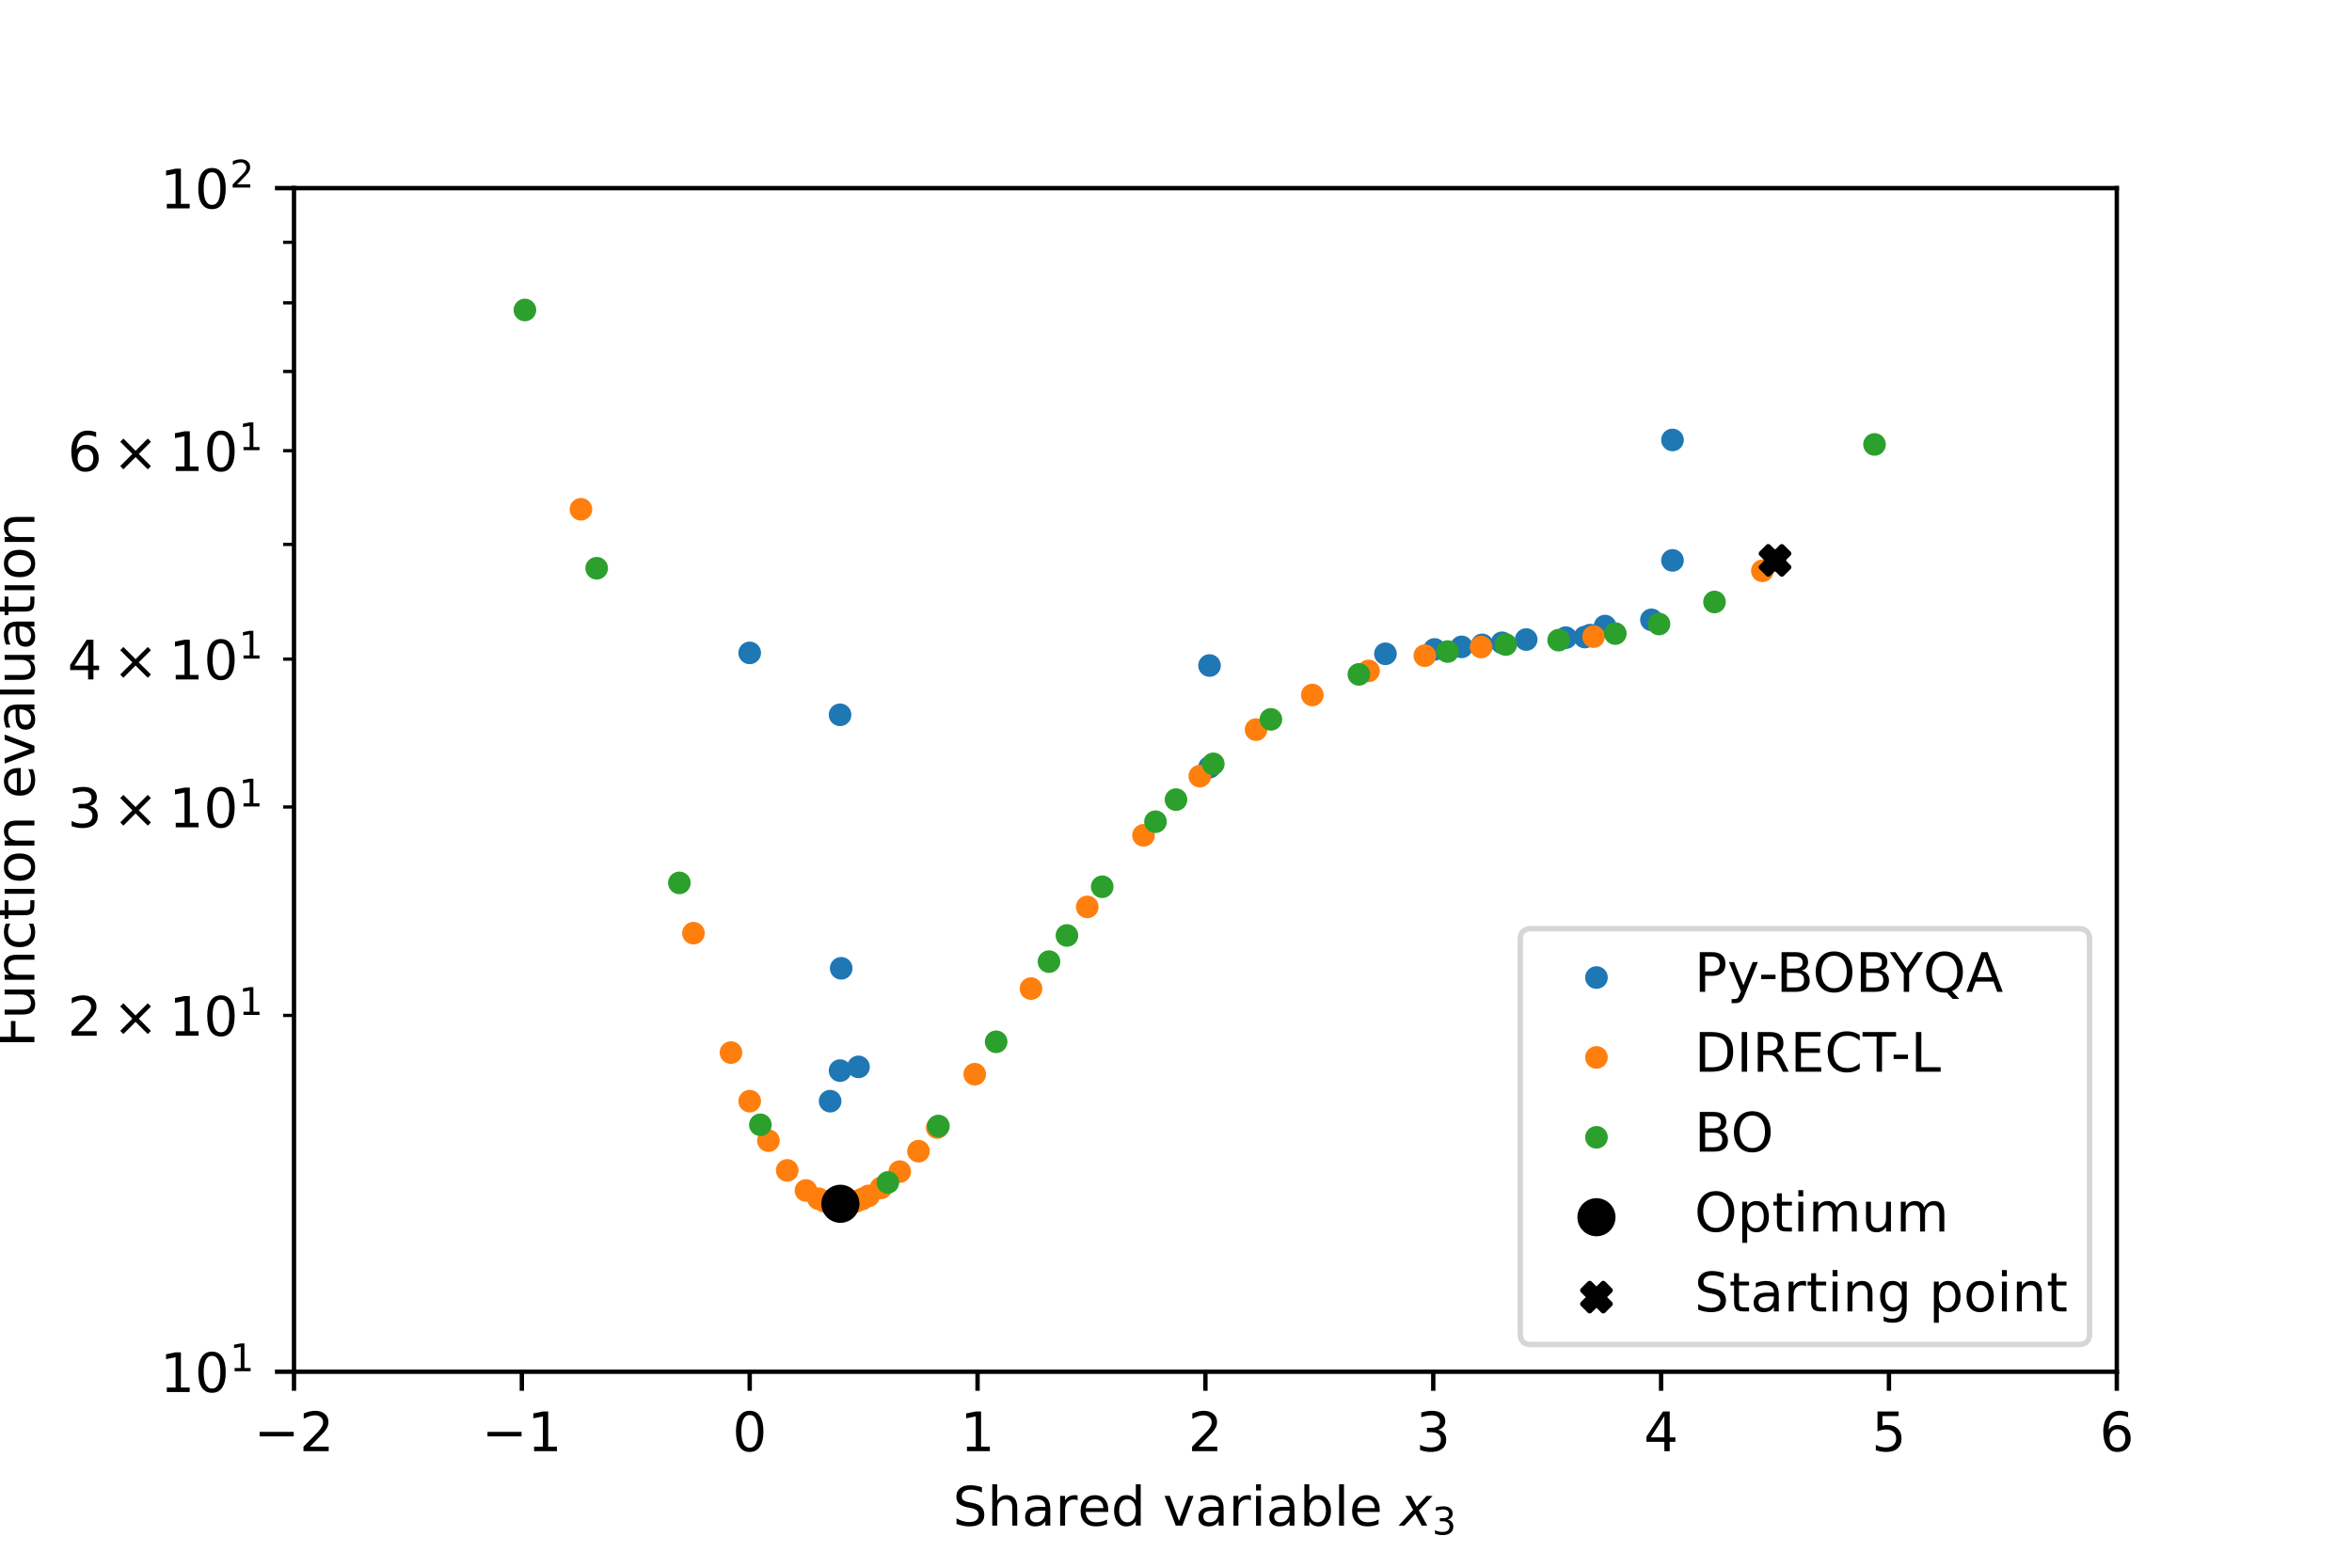 <?xml version="1.0" encoding="utf-8" standalone="no"?>
<!DOCTYPE svg PUBLIC "-//W3C//DTD SVG 1.1//EN"
  "http://www.w3.org/Graphics/SVG/1.1/DTD/svg11.dtd">
<!-- Created with matplotlib (https://matplotlib.org/) -->
<svg height="288pt" version="1.1" viewBox="0 0 432 288" width="432pt" xmlns="http://www.w3.org/2000/svg" xmlns:xlink="http://www.w3.org/1999/xlink">
 <defs>
  <style type="text/css">*{stroke-linecap:butt;stroke-linejoin:round;}</style>
 </defs>
 <g id="figure_1">
  <g id="patch_1">
   <path d="M 0 288 
L 432 288 
L 432 0 
L 0 0 
z
" style="fill:#ffffff;"/>
  </g>
  <g id="axes_1">
   <g id="patch_2">
    <path d="M 54 252 
L 388.8 252 
L 388.8 34.56 
L 54 34.56 
z
" style="fill:#ffffff;"/>
   </g>
   <g id="PathCollection_1">
    <defs>
     <path d="M 0 1.581 
C 0.419 1.581 0.822 1.415 1.118 1.118 
C 1.415 0.822 1.581 0.419 1.581 0 
C 1.581 -0.419 1.415 -0.822 1.118 -1.118 
C 0.822 -1.415 0.419 -1.581 0 -1.581 
C -0.419 -1.581 -0.822 -1.415 -1.118 -1.118 
C -1.415 -0.822 -1.581 -0.419 -1.581 0 
C -1.581 0.419 -1.415 0.822 -1.118 1.118 
C -0.822 1.415 -0.419 1.581 0 1.581 
z
" id="mefe1dda92b" style="stroke:#1f77b4;"/>
    </defs>
    <g clip-path="url(#p7adcdb891e)">
     <use style="fill:#1f77b4;stroke:#1f77b4;" x="307.192" xlink:href="#mefe1dda92b" y="102.949"/>
     <use style="fill:#1f77b4;stroke:#1f77b4;" x="307.192" xlink:href="#mefe1dda92b" y="80.826"/>
     <use style="fill:#1f77b4;stroke:#1f77b4;" x="303.323" xlink:href="#mefe1dda92b" y="113.869"/>
     <use style="fill:#1f77b4;stroke:#1f77b4;" x="294.803" xlink:href="#mefe1dda92b" y="115.016"/>
     <use style="fill:#1f77b4;stroke:#1f77b4;" x="292.073" xlink:href="#mefe1dda92b" y="116.68"/>
     <use style="fill:#1f77b4;stroke:#1f77b4;" x="291.091" xlink:href="#mefe1dda92b" y="117.032"/>
     <use style="fill:#1f77b4;stroke:#1f77b4;" x="287.598" xlink:href="#mefe1dda92b" y="117.143"/>
     <use style="fill:#1f77b4;stroke:#1f77b4;" x="280.319" xlink:href="#mefe1dda92b" y="117.491"/>
     <use style="fill:#1f77b4;stroke:#1f77b4;" x="275.878" xlink:href="#mefe1dda92b" y="118.09"/>
     <use style="fill:#1f77b4;stroke:#1f77b4;" x="272.233" xlink:href="#mefe1dda92b" y="118.469"/>
     <use style="fill:#1f77b4;stroke:#1f77b4;" x="268.457" xlink:href="#mefe1dda92b" y="118.838"/>
     <use style="fill:#1f77b4;stroke:#1f77b4;" x="263.49" xlink:href="#mefe1dda92b" y="119.307"/>
     <use style="fill:#1f77b4;stroke:#1f77b4;" x="254.468" xlink:href="#mefe1dda92b" y="120.107"/>
     <use style="fill:#1f77b4;stroke:#1f77b4;" x="222.159" xlink:href="#mefe1dda92b" y="122.263"/>
     <use style="fill:#1f77b4;stroke:#1f77b4;" x="222.159" xlink:href="#mefe1dda92b" y="140.94"/>
     <use style="fill:#1f77b4;stroke:#1f77b4;" x="213.817" xlink:href="#mefe1dda92b" y="-1"/>
     <use style="fill:#1f77b4;stroke:#1f77b4;" x="145.022" xlink:href="#mefe1dda92b" y="-1"/>
     <use style="fill:#1f77b4;stroke:#1f77b4;" x="137.699" xlink:href="#mefe1dda92b" y="119.945"/>
     <use style="fill:#1f77b4;stroke:#1f77b4;" x="157.682" xlink:href="#mefe1dda92b" y="195.999"/>
     <use style="fill:#1f77b4;stroke:#1f77b4;" x="152.474" xlink:href="#mefe1dda92b" y="202.296"/>
     <use style="fill:#1f77b4;stroke:#1f77b4;" x="154.508" xlink:href="#mefe1dda92b" y="177.888"/>
     <use style="fill:#1f77b4;stroke:#1f77b4;" x="154.508" xlink:href="#mefe1dda92b" y="220.543"/>
     <use style="fill:#1f77b4;stroke:#1f77b4;" x="154.336" xlink:href="#mefe1dda92b" y="220.982"/>
     <use style="fill:#1f77b4;stroke:#1f77b4;" x="154.336" xlink:href="#mefe1dda92b" y="221.178"/>
     <use style="fill:#1f77b4;stroke:#1f77b4;" x="154.336" xlink:href="#mefe1dda92b" y="221.181"/>
     <use style="fill:#1f77b4;stroke:#1f77b4;" x="154.301" xlink:href="#mefe1dda92b" y="221.175"/>
     <use style="fill:#1f77b4;stroke:#1f77b4;" x="154.301" xlink:href="#mefe1dda92b" y="221.181"/>
     <use style="fill:#1f77b4;stroke:#1f77b4;" x="154.301" xlink:href="#mefe1dda92b" y="221.181"/>
     <use style="fill:#1f77b4;stroke:#1f77b4;" x="154.296" xlink:href="#mefe1dda92b" y="221.181"/>
     <use style="fill:#1f77b4;stroke:#1f77b4;" x="154.296" xlink:href="#mefe1dda92b" y="221.181"/>
     <use style="fill:#1f77b4;stroke:#1f77b4;" x="154.296" xlink:href="#mefe1dda92b" y="221.181"/>
     <use style="fill:#1f77b4;stroke:#1f77b4;" x="154.296" xlink:href="#mefe1dda92b" y="221.181"/>
     <use style="fill:#1f77b4;stroke:#1f77b4;" x="154.296" xlink:href="#mefe1dda92b" y="221.181"/>
     <use style="fill:#1f77b4;stroke:#1f77b4;" x="154.296" xlink:href="#mefe1dda92b" y="221.181"/>
     <use style="fill:#1f77b4;stroke:#1f77b4;" x="154.296" xlink:href="#mefe1dda92b" y="221.181"/>
     <use style="fill:#1f77b4;stroke:#1f77b4;" x="154.296" xlink:href="#mefe1dda92b" y="221.181"/>
     <use style="fill:#1f77b4;stroke:#1f77b4;" x="154.296" xlink:href="#mefe1dda92b" y="221.181"/>
     <use style="fill:#1f77b4;stroke:#1f77b4;" x="154.296" xlink:href="#mefe1dda92b" y="221.181"/>
     <use style="fill:#1f77b4;stroke:#1f77b4;" x="154.296" xlink:href="#mefe1dda92b" y="196.684"/>
     <use style="fill:#1f77b4;stroke:#1f77b4;" x="154.296" xlink:href="#mefe1dda92b" y="131.317"/>
     <use style="fill:#1f77b4;stroke:#1f77b4;" x="154.296" xlink:href="#mefe1dda92b" y="221.181"/>
     <use style="fill:#1f77b4;stroke:#1f77b4;" x="154.296" xlink:href="#mefe1dda92b" y="220.283"/>
     <use style="fill:#1f77b4;stroke:#1f77b4;" x="154.296" xlink:href="#mefe1dda92b" y="221.167"/>
     <use style="fill:#1f77b4;stroke:#1f77b4;" x="154.296" xlink:href="#mefe1dda92b" y="221.172"/>
     <use style="fill:#1f77b4;stroke:#1f77b4;" x="154.296" xlink:href="#mefe1dda92b" y="221.181"/>
     <use style="fill:#1f77b4;stroke:#1f77b4;" x="154.296" xlink:href="#mefe1dda92b" y="221.181"/>
     <use style="fill:#1f77b4;stroke:#1f77b4;" x="154.296" xlink:href="#mefe1dda92b" y="221.181"/>
     <use style="fill:#1f77b4;stroke:#1f77b4;" x="154.296" xlink:href="#mefe1dda92b" y="221.181"/>
     <use style="fill:#1f77b4;stroke:#1f77b4;" x="154.296" xlink:href="#mefe1dda92b" y="221.181"/>
     <use style="fill:#1f77b4;stroke:#1f77b4;" x="154.296" xlink:href="#mefe1dda92b" y="221.181"/>
     <use style="fill:#1f77b4;stroke:#1f77b4;" x="154.296" xlink:href="#mefe1dda92b" y="221.181"/>
    </g>
   </g>
   <g id="PathCollection_2">
    <defs>
     <path d="M 0 1.581 
C 0.419 1.581 0.822 1.415 1.118 1.118 
C 1.415 0.822 1.581 0.419 1.581 0 
C 1.581 -0.419 1.415 -0.822 1.118 -1.118 
C 0.822 -1.415 0.419 -1.581 0 -1.581 
C -0.419 -1.581 -0.822 -1.415 -1.118 -1.118 
C -1.415 -0.822 -1.581 -0.419 -1.581 0 
C -1.581 0.419 -1.415 0.822 -1.118 1.118 
C -0.822 1.415 -0.419 1.581 0 1.581 
z
" id="m28174e88f1" style="stroke:#ff7f0e;"/>
    </defs>
    <g clip-path="url(#p7adcdb891e)">
     <use style="fill:#ff7f0e;stroke:#ff7f0e;" x="137.7" xlink:href="#m28174e88f1" y="202.298"/>
     <use style="fill:#ff7f0e;stroke:#ff7f0e;" x="43.225" xlink:href="#m28174e88f1" y="-1"/>
     <use style="fill:#ff7f0e;stroke:#ff7f0e;" x="115.592" xlink:href="#m28174e88f1" y="-1"/>
     <use style="fill:#ff7f0e;stroke:#ff7f0e;" x="230.7" xlink:href="#m28174e88f1" y="134.04"/>
     <use style="fill:#ff7f0e;stroke:#ff7f0e;" x="106.7" xlink:href="#m28174e88f1" y="93.56"/>
     <use style="fill:#ff7f0e;stroke:#ff7f0e;" x="168.7" xlink:href="#m28174e88f1" y="211.486"/>
     <use style="fill:#ff7f0e;stroke:#ff7f0e;" x="323.7" xlink:href="#m28174e88f1" y="104.865"/>
     <use style="fill:#ff7f0e;stroke:#ff7f0e;" x="354.909" xlink:href="#m28174e88f1" y="-1"/>
     <use style="fill:#ff7f0e;stroke:#ff7f0e;" x="262.527" xlink:href="#m28174e88f1" y="-1"/>
     <use style="fill:#ff7f0e;stroke:#ff7f0e;" x="158.367" xlink:href="#m28174e88f1" y="220.268"/>
     <use style="fill:#ff7f0e;stroke:#ff7f0e;" x="179.033" xlink:href="#m28174e88f1" y="197.343"/>
     <use style="fill:#ff7f0e;stroke:#ff7f0e;" x="199.7" xlink:href="#m28174e88f1" y="166.61"/>
     <use style="fill:#ff7f0e;stroke:#ff7f0e;" x="261.7" xlink:href="#m28174e88f1" y="120.457"/>
     <use style="fill:#ff7f0e;stroke:#ff7f0e;" x="169.468" xlink:href="#m28174e88f1" y="-1"/>
     <use style="fill:#ff7f0e;stroke:#ff7f0e;" x="57.648" xlink:href="#m28174e88f1" y="-1"/>
     <use style="fill:#ff7f0e;stroke:#ff7f0e;" x="154.922" xlink:href="#m28174e88f1" y="221.158"/>
     <use style="fill:#ff7f0e;stroke:#ff7f0e;" x="161.811" xlink:href="#m28174e88f1" y="218.228"/>
     <use style="fill:#ff7f0e;stroke:#ff7f0e;" x="127.367" xlink:href="#m28174e88f1" y="171.433"/>
     <use style="fill:#ff7f0e;stroke:#ff7f0e;" x="148.033" xlink:href="#m28174e88f1" y="218.704"/>
     <use style="fill:#ff7f0e;stroke:#ff7f0e;" x="292.7" xlink:href="#m28174e88f1" y="116.957"/>
     <use style="fill:#ff7f0e;stroke:#ff7f0e;" x="353.546" xlink:href="#m28174e88f1" y="-1"/>
     <use style="fill:#ff7f0e;stroke:#ff7f0e;" x="352.696" xlink:href="#m28174e88f1" y="-1"/>
     <use style="fill:#ff7f0e;stroke:#ff7f0e;" x="153.774" xlink:href="#m28174e88f1" y="221.165"/>
     <use style="fill:#ff7f0e;stroke:#ff7f0e;" x="156.07" xlink:href="#m28174e88f1" y="221.002"/>
     <use style="fill:#ff7f0e;stroke:#ff7f0e;" x="144.589" xlink:href="#m28174e88f1" y="215.017"/>
     <use style="fill:#ff7f0e;stroke:#ff7f0e;" x="151.478" xlink:href="#m28174e88f1" y="220.699"/>
     <use style="fill:#ff7f0e;stroke:#ff7f0e;" x="189.367" xlink:href="#m28174e88f1" y="181.616"/>
     <use style="fill:#ff7f0e;stroke:#ff7f0e;" x="210.033" xlink:href="#m28174e88f1" y="153.46"/>
     <use style="fill:#ff7f0e;stroke:#ff7f0e;" x="108.824" xlink:href="#m28174e88f1" y="-1"/>
     <use style="fill:#ff7f0e;stroke:#ff7f0e;" x="77.791" xlink:href="#m28174e88f1" y="-1"/>
     <use style="fill:#ff7f0e;stroke:#ff7f0e;" x="153.391" xlink:href="#m28174e88f1" y="221.133"/>
     <use style="fill:#ff7f0e;stroke:#ff7f0e;" x="154.157" xlink:href="#m28174e88f1" y="221.18"/>
     <use style="fill:#ff7f0e;stroke:#ff7f0e;" x="150.33" xlink:href="#m28174e88f1" y="220.213"/>
     <use style="fill:#ff7f0e;stroke:#ff7f0e;" x="152.626" xlink:href="#m28174e88f1" y="221.014"/>
     <use style="fill:#ff7f0e;stroke:#ff7f0e;" x="165.256" xlink:href="#m28174e88f1" y="215.238"/>
     <use style="fill:#ff7f0e;stroke:#ff7f0e;" x="172.144" xlink:href="#m28174e88f1" y="207.15"/>
     <use style="fill:#ff7f0e;stroke:#ff7f0e;" x="220.367" xlink:href="#m28174e88f1" y="142.588"/>
     <use style="fill:#ff7f0e;stroke:#ff7f0e;" x="241.033" xlink:href="#m28174e88f1" y="127.677"/>
     <use style="fill:#ff7f0e;stroke:#ff7f0e;" x="140.499" xlink:href="#m28174e88f1" y="-1"/>
     <use style="fill:#ff7f0e;stroke:#ff7f0e;" x="63.255" xlink:href="#m28174e88f1" y="-1"/>
     <use style="fill:#ff7f0e;stroke:#ff7f0e;" x="154.029" xlink:href="#m28174e88f1" y="221.177"/>
     <use style="fill:#ff7f0e;stroke:#ff7f0e;" x="154.284" xlink:href="#m28174e88f1" y="221.181"/>
     <use style="fill:#ff7f0e;stroke:#ff7f0e;" x="154.54" xlink:href="#m28174e88f1" y="221.178"/>
     <use style="fill:#ff7f0e;stroke:#ff7f0e;" x="155.305" xlink:href="#m28174e88f1" y="221.122"/>
     <use style="fill:#ff7f0e;stroke:#ff7f0e;" x="157.219" xlink:href="#m28174e88f1" y="220.702"/>
     <use style="fill:#ff7f0e;stroke:#ff7f0e;" x="159.515" xlink:href="#m28174e88f1" y="219.706"/>
     <use style="fill:#ff7f0e;stroke:#ff7f0e;" x="134.256" xlink:href="#m28174e88f1" y="193.374"/>
     <use style="fill:#ff7f0e;stroke:#ff7f0e;" x="141.144" xlink:href="#m28174e88f1" y="209.549"/>
     <use style="fill:#ff7f0e;stroke:#ff7f0e;" x="251.367" xlink:href="#m28174e88f1" y="123.257"/>
     <use style="fill:#ff7f0e;stroke:#ff7f0e;" x="272.033" xlink:href="#m28174e88f1" y="118.86"/>
     <use style="fill:#ff7f0e;stroke:#ff7f0e;" x="308.221" xlink:href="#m28174e88f1" y="-1"/>
    </g>
   </g>
   <g id="PathCollection_3">
    <defs>
     <path d="M 0 1.581 
C 0.419 1.581 0.822 1.415 1.118 1.118 
C 1.415 0.822 1.581 0.419 1.581 0 
C 1.581 -0.419 1.415 -0.822 1.118 -1.118 
C 0.822 -1.415 0.419 -1.581 0 -1.581 
C -0.419 -1.581 -0.822 -1.415 -1.118 -1.118 
C -1.415 -0.822 -1.581 -0.419 -1.581 0 
C -1.581 0.419 -1.415 0.822 -1.118 1.118 
C -0.822 1.415 -0.419 1.581 0 1.581 
z
" id="mc8760df3c9" style="stroke:#2ca02c;"/>
    </defs>
    <g clip-path="url(#p7adcdb891e)">
     <use style="fill:#2ca02c;stroke:#2ca02c;" x="326.025" xlink:href="#mc8760df3c9" y="102.949"/>
     <use style="fill:#2ca02c;stroke:#2ca02c;" x="234.432" xlink:href="#mc8760df3c9" y="-1"/>
     <use style="fill:#2ca02c;stroke:#2ca02c;" x="208.565" xlink:href="#mc8760df3c9" y="-1"/>
     <use style="fill:#2ca02c;stroke:#2ca02c;" x="304.718" xlink:href="#mc8760df3c9" y="114.636"/>
     <use style="fill:#2ca02c;stroke:#2ca02c;" x="346.979" xlink:href="#mc8760df3c9" y="-1"/>
     <use style="fill:#2ca02c;stroke:#2ca02c;" x="266.069" xlink:href="#mc8760df3c9" y="-1"/>
     <use style="fill:#2ca02c;stroke:#2ca02c;" x="153.487" xlink:href="#mc8760df3c9" y="221.142"/>
     <use style="fill:#2ca02c;stroke:#2ca02c;" x="74.325" xlink:href="#mc8760df3c9" y="-1"/>
     <use style="fill:#2ca02c;stroke:#2ca02c;" x="75.173" xlink:href="#mc8760df3c9" y="-1"/>
     <use style="fill:#2ca02c;stroke:#2ca02c;" x="96.411" xlink:href="#mc8760df3c9" y="56.945"/>
     <use style="fill:#2ca02c;stroke:#2ca02c;" x="233.43" xlink:href="#mc8760df3c9" y="132.155"/>
     <use style="fill:#2ca02c;stroke:#2ca02c;" x="192.673" xlink:href="#mc8760df3c9" y="176.663"/>
     <use style="fill:#2ca02c;stroke:#2ca02c;" x="92.23" xlink:href="#mc8760df3c9" y="-1"/>
     <use style="fill:#2ca02c;stroke:#2ca02c;" x="58.178" xlink:href="#mc8760df3c9" y="-1"/>
     <use style="fill:#2ca02c;stroke:#2ca02c;" x="124.785" xlink:href="#mc8760df3c9" y="162.195"/>
     <use style="fill:#2ca02c;stroke:#2ca02c;" x="265.878" xlink:href="#mc8760df3c9" y="119.694"/>
     <use style="fill:#2ca02c;stroke:#2ca02c;" x="319.855" xlink:href="#mc8760df3c9" y="-1"/>
     <use style="fill:#2ca02c;stroke:#2ca02c;" x="111.243" xlink:href="#mc8760df3c9" y="-1"/>
     <use style="fill:#2ca02c;stroke:#2ca02c;" x="212.231" xlink:href="#mc8760df3c9" y="150.952"/>
     <use style="fill:#2ca02c;stroke:#2ca02c;" x="109.625" xlink:href="#mc8760df3c9" y="-1"/>
     <use style="fill:#2ca02c;stroke:#2ca02c;" x="78.881" xlink:href="#mc8760df3c9" y="-1"/>
     <use style="fill:#2ca02c;stroke:#2ca02c;" x="172.361" xlink:href="#mc8760df3c9" y="206.861"/>
     <use style="fill:#2ca02c;stroke:#2ca02c;" x="344.299" xlink:href="#mc8760df3c9" y="81.647"/>
     <use style="fill:#2ca02c;stroke:#2ca02c;" x="286.276" xlink:href="#mc8760df3c9" y="117.607"/>
     <use style="fill:#2ca02c;stroke:#2ca02c;" x="318.04" xlink:href="#mc8760df3c9" y="-1"/>
     <use style="fill:#2ca02c;stroke:#2ca02c;" x="292.081" xlink:href="#mc8760df3c9" y="-1"/>
     <use style="fill:#2ca02c;stroke:#2ca02c;" x="249.59" xlink:href="#mc8760df3c9" y="123.892"/>
     <use style="fill:#2ca02c;stroke:#2ca02c;" x="139.66" xlink:href="#mc8760df3c9" y="206.638"/>
     <use style="fill:#2ca02c;stroke:#2ca02c;" x="109.595" xlink:href="#mc8760df3c9" y="104.39"/>
     <use style="fill:#2ca02c;stroke:#2ca02c;" x="56.979" xlink:href="#mc8760df3c9" y="-1"/>
     <use style="fill:#2ca02c;stroke:#2ca02c;" x="77.11" xlink:href="#mc8760df3c9" y="-1"/>
     <use style="fill:#2ca02c;stroke:#2ca02c;" x="182.967" xlink:href="#mc8760df3c9" y="191.386"/>
     <use style="fill:#2ca02c;stroke:#2ca02c;" x="79.189" xlink:href="#mc8760df3c9" y="-1"/>
     <use style="fill:#2ca02c;stroke:#2ca02c;" x="100.887" xlink:href="#mc8760df3c9" y="-1"/>
     <use style="fill:#2ca02c;stroke:#2ca02c;" x="222.847" xlink:href="#mc8760df3c9" y="140.327"/>
     <use style="fill:#2ca02c;stroke:#2ca02c;" x="314.908" xlink:href="#mc8760df3c9" y="110.589"/>
     <use style="fill:#2ca02c;stroke:#2ca02c;" x="276.574" xlink:href="#mc8760df3c9" y="118.406"/>
     <use style="fill:#2ca02c;stroke:#2ca02c;" x="180.981" xlink:href="#mc8760df3c9" y="-1"/>
     <use style="fill:#2ca02c;stroke:#2ca02c;" x="260.442" xlink:href="#mc8760df3c9" y="-1"/>
     <use style="fill:#2ca02c;stroke:#2ca02c;" x="163.074" xlink:href="#mc8760df3c9" y="217.232"/>
     <use style="fill:#2ca02c;stroke:#2ca02c;" x="202.449" xlink:href="#mc8760df3c9" y="162.904"/>
     <use style="fill:#2ca02c;stroke:#2ca02c;" x="276.791" xlink:href="#mc8760df3c9" y="-1"/>
     <use style="fill:#2ca02c;stroke:#2ca02c;" x="340.137" xlink:href="#mc8760df3c9" y="-1"/>
     <use style="fill:#2ca02c;stroke:#2ca02c;" x="296.688" xlink:href="#mc8760df3c9" y="116.395"/>
     <use style="fill:#2ca02c;stroke:#2ca02c;" x="195.968" xlink:href="#mc8760df3c9" y="171.855"/>
     <use style="fill:#2ca02c;stroke:#2ca02c;" x="93.966" xlink:href="#mc8760df3c9" y="-1"/>
     <use style="fill:#2ca02c;stroke:#2ca02c;" x="298.51" xlink:href="#mc8760df3c9" y="-1"/>
     <use style="fill:#2ca02c;stroke:#2ca02c;" x="215.999" xlink:href="#mc8760df3c9" y="146.897"/>
     <use style="fill:#2ca02c;stroke:#2ca02c;" x="119.368" xlink:href="#mc8760df3c9" y="-1"/>
    </g>
   </g>
   <g id="PathCollection_4">
    <defs>
     <path d="M 0 3 
C 0.796 3 1.559 2.684 2.121 2.121 
C 2.684 1.559 3 0.796 3 0 
C 3 -0.796 2.684 -1.559 2.121 -2.121 
C 1.559 -2.684 0.796 -3 0 -3 
C -0.796 -3 -1.559 -2.684 -2.121 -2.121 
C -2.684 -1.559 -3 -0.796 -3 0 
C -3 0.796 -2.684 1.559 -2.121 2.121 
C -1.559 2.684 -0.796 3 0 3 
z
" id="m8d27b47a3e" style="stroke:#000000;"/>
    </defs>
    <g clip-path="url(#p7adcdb891e)">
     <use style="stroke:#000000;" x="154.356" xlink:href="#m8d27b47a3e" y="221.147"/>
    </g>
   </g>
   <g id="PathCollection_5">
    <defs>
     <path d="M -1.25 2.5 
L 0 1.25 
L 1.25 2.5 
L 2.5 1.25 
L 1.25 0 
L 2.5 -1.25 
L 1.25 -2.5 
L 0 -1.25 
L -1.25 -2.5 
L -2.5 -1.25 
L -1.25 0 
L -2.5 1.25 
z
" id="ma6545ee2c5" style="stroke:#000000;"/>
    </defs>
    <g clip-path="url(#p7adcdb891e)">
     <use style="stroke:#000000;" x="326.025" xlink:href="#ma6545ee2c5" y="102.949"/>
    </g>
   </g>
   <g id="matplotlib.axis_1">
    <g id="xtick_1">
     <g id="line2d_1">
      <defs>
       <path d="M 0 0 
L 0 3.5 
" id="m67d8905db3" style="stroke:#000000;stroke-width:0.8;"/>
      </defs>
      <g>
       <use style="stroke:#000000;stroke-width:0.8;" x="54" xlink:href="#m67d8905db3" y="252"/>
      </g>
     </g>
     <g id="text_1">
      <!-- −2 -->
      <g transform="translate(46.629 266.598)scale(0.1 -0.1)">
       <defs>
        <path d="M 10.594 35.5 
L 73.188 35.5 
L 73.188 27.203 
L 10.594 27.203 
z
" id="DejaVuSans-8722"/>
        <path d="M 19.188 8.297 
L 53.609 8.297 
L 53.609 0 
L 7.328 0 
L 7.328 8.297 
Q 12.938 14.109 22.625 23.891 
Q 32.328 33.688 34.812 36.531 
Q 39.547 41.844 41.422 45.531 
Q 43.312 49.219 43.312 52.781 
Q 43.312 58.594 39.234 62.25 
Q 35.156 65.922 28.609 65.922 
Q 23.969 65.922 18.812 64.312 
Q 13.672 62.703 7.812 59.422 
L 7.812 69.391 
Q 13.766 71.781 18.938 73 
Q 24.125 74.219 28.422 74.219 
Q 39.75 74.219 46.484 68.547 
Q 53.219 62.891 53.219 53.422 
Q 53.219 48.922 51.531 44.891 
Q 49.859 40.875 45.406 35.406 
Q 44.188 33.984 37.641 27.219 
Q 31.109 20.453 19.188 8.297 
z
" id="DejaVuSans-50"/>
       </defs>
       <use xlink:href="#DejaVuSans-8722"/>
       <use x="83.789" xlink:href="#DejaVuSans-50"/>
      </g>
     </g>
    </g>
    <g id="xtick_2">
     <g id="line2d_2">
      <g>
       <use style="stroke:#000000;stroke-width:0.8;" x="95.85" xlink:href="#m67d8905db3" y="252"/>
      </g>
     </g>
     <g id="text_2">
      <!-- −1 -->
      <g transform="translate(88.479 266.598)scale(0.1 -0.1)">
       <defs>
        <path d="M 12.406 8.297 
L 28.516 8.297 
L 28.516 63.922 
L 10.984 60.406 
L 10.984 69.391 
L 28.422 72.906 
L 38.281 72.906 
L 38.281 8.297 
L 54.391 8.297 
L 54.391 0 
L 12.406 0 
z
" id="DejaVuSans-49"/>
       </defs>
       <use xlink:href="#DejaVuSans-8722"/>
       <use x="83.789" xlink:href="#DejaVuSans-49"/>
      </g>
     </g>
    </g>
    <g id="xtick_3">
     <g id="line2d_3">
      <g>
       <use style="stroke:#000000;stroke-width:0.8;" x="137.7" xlink:href="#m67d8905db3" y="252"/>
      </g>
     </g>
     <g id="text_3">
      <!-- 0 -->
      <g transform="translate(134.519 266.598)scale(0.1 -0.1)">
       <defs>
        <path d="M 31.781 66.406 
Q 24.172 66.406 20.328 58.906 
Q 16.5 51.422 16.5 36.375 
Q 16.5 21.391 20.328 13.891 
Q 24.172 6.391 31.781 6.391 
Q 39.453 6.391 43.281 13.891 
Q 47.125 21.391 47.125 36.375 
Q 47.125 51.422 43.281 58.906 
Q 39.453 66.406 31.781 66.406 
z
M 31.781 74.219 
Q 44.047 74.219 50.516 64.516 
Q 56.984 54.828 56.984 36.375 
Q 56.984 17.969 50.516 8.266 
Q 44.047 -1.422 31.781 -1.422 
Q 19.531 -1.422 13.062 8.266 
Q 6.594 17.969 6.594 36.375 
Q 6.594 54.828 13.062 64.516 
Q 19.531 74.219 31.781 74.219 
z
" id="DejaVuSans-48"/>
       </defs>
       <use xlink:href="#DejaVuSans-48"/>
      </g>
     </g>
    </g>
    <g id="xtick_4">
     <g id="line2d_4">
      <g>
       <use style="stroke:#000000;stroke-width:0.8;" x="179.55" xlink:href="#m67d8905db3" y="252"/>
      </g>
     </g>
     <g id="text_4">
      <!-- 1 -->
      <g transform="translate(176.369 266.598)scale(0.1 -0.1)">
       <use xlink:href="#DejaVuSans-49"/>
      </g>
     </g>
    </g>
    <g id="xtick_5">
     <g id="line2d_5">
      <g>
       <use style="stroke:#000000;stroke-width:0.8;" x="221.4" xlink:href="#m67d8905db3" y="252"/>
      </g>
     </g>
     <g id="text_5">
      <!-- 2 -->
      <g transform="translate(218.219 266.598)scale(0.1 -0.1)">
       <use xlink:href="#DejaVuSans-50"/>
      </g>
     </g>
    </g>
    <g id="xtick_6">
     <g id="line2d_6">
      <g>
       <use style="stroke:#000000;stroke-width:0.8;" x="263.25" xlink:href="#m67d8905db3" y="252"/>
      </g>
     </g>
     <g id="text_6">
      <!-- 3 -->
      <g transform="translate(260.069 266.598)scale(0.1 -0.1)">
       <defs>
        <path d="M 40.578 39.312 
Q 47.656 37.797 51.625 33 
Q 55.609 28.219 55.609 21.188 
Q 55.609 10.406 48.188 4.484 
Q 40.766 -1.422 27.094 -1.422 
Q 22.516 -1.422 17.656 -0.516 
Q 12.797 0.391 7.625 2.203 
L 7.625 11.719 
Q 11.719 9.328 16.594 8.109 
Q 21.484 6.891 26.812 6.891 
Q 36.078 6.891 40.938 10.547 
Q 45.797 14.203 45.797 21.188 
Q 45.797 27.641 41.281 31.266 
Q 36.766 34.906 28.719 34.906 
L 20.219 34.906 
L 20.219 43.016 
L 29.109 43.016 
Q 36.375 43.016 40.234 45.922 
Q 44.094 48.828 44.094 54.297 
Q 44.094 59.906 40.109 62.906 
Q 36.141 65.922 28.719 65.922 
Q 24.656 65.922 20.016 65.031 
Q 15.375 64.156 9.812 62.312 
L 9.812 71.094 
Q 15.438 72.656 20.344 73.438 
Q 25.25 74.219 29.594 74.219 
Q 40.828 74.219 47.359 69.109 
Q 53.906 64.016 53.906 55.328 
Q 53.906 49.266 50.438 45.094 
Q 46.969 40.922 40.578 39.312 
z
" id="DejaVuSans-51"/>
       </defs>
       <use xlink:href="#DejaVuSans-51"/>
      </g>
     </g>
    </g>
    <g id="xtick_7">
     <g id="line2d_7">
      <g>
       <use style="stroke:#000000;stroke-width:0.8;" x="305.1" xlink:href="#m67d8905db3" y="252"/>
      </g>
     </g>
     <g id="text_7">
      <!-- 4 -->
      <g transform="translate(301.919 266.598)scale(0.1 -0.1)">
       <defs>
        <path d="M 37.797 64.312 
L 12.891 25.391 
L 37.797 25.391 
z
M 35.203 72.906 
L 47.609 72.906 
L 47.609 25.391 
L 58.016 25.391 
L 58.016 17.188 
L 47.609 17.188 
L 47.609 0 
L 37.797 0 
L 37.797 17.188 
L 4.891 17.188 
L 4.891 26.703 
z
" id="DejaVuSans-52"/>
       </defs>
       <use xlink:href="#DejaVuSans-52"/>
      </g>
     </g>
    </g>
    <g id="xtick_8">
     <g id="line2d_8">
      <g>
       <use style="stroke:#000000;stroke-width:0.8;" x="346.95" xlink:href="#m67d8905db3" y="252"/>
      </g>
     </g>
     <g id="text_8">
      <!-- 5 -->
      <g transform="translate(343.769 266.598)scale(0.1 -0.1)">
       <defs>
        <path d="M 10.797 72.906 
L 49.516 72.906 
L 49.516 64.594 
L 19.828 64.594 
L 19.828 46.734 
Q 21.969 47.469 24.109 47.828 
Q 26.266 48.188 28.422 48.188 
Q 40.625 48.188 47.75 41.5 
Q 54.891 34.812 54.891 23.391 
Q 54.891 11.625 47.562 5.094 
Q 40.234 -1.422 26.906 -1.422 
Q 22.312 -1.422 17.547 -0.641 
Q 12.797 0.141 7.719 1.703 
L 7.719 11.625 
Q 12.109 9.234 16.797 8.062 
Q 21.484 6.891 26.703 6.891 
Q 35.156 6.891 40.078 11.328 
Q 45.016 15.766 45.016 23.391 
Q 45.016 31 40.078 35.438 
Q 35.156 39.891 26.703 39.891 
Q 22.75 39.891 18.812 39.016 
Q 14.891 38.141 10.797 36.281 
z
" id="DejaVuSans-53"/>
       </defs>
       <use xlink:href="#DejaVuSans-53"/>
      </g>
     </g>
    </g>
    <g id="xtick_9">
     <g id="line2d_9">
      <g>
       <use style="stroke:#000000;stroke-width:0.8;" x="388.8" xlink:href="#m67d8905db3" y="252"/>
      </g>
     </g>
     <g id="text_9">
      <!-- 6 -->
      <g transform="translate(385.619 266.598)scale(0.1 -0.1)">
       <defs>
        <path d="M 33.016 40.375 
Q 26.375 40.375 22.484 35.828 
Q 18.609 31.297 18.609 23.391 
Q 18.609 15.531 22.484 10.953 
Q 26.375 6.391 33.016 6.391 
Q 39.656 6.391 43.531 10.953 
Q 47.406 15.531 47.406 23.391 
Q 47.406 31.297 43.531 35.828 
Q 39.656 40.375 33.016 40.375 
z
M 52.594 71.297 
L 52.594 62.312 
Q 48.875 64.062 45.094 64.984 
Q 41.312 65.922 37.594 65.922 
Q 27.828 65.922 22.672 59.328 
Q 17.531 52.734 16.797 39.406 
Q 19.672 43.656 24.016 45.922 
Q 28.375 48.188 33.594 48.188 
Q 44.578 48.188 50.953 41.516 
Q 57.328 34.859 57.328 23.391 
Q 57.328 12.156 50.688 5.359 
Q 44.047 -1.422 33.016 -1.422 
Q 20.359 -1.422 13.672 8.266 
Q 6.984 17.969 6.984 36.375 
Q 6.984 53.656 15.188 63.938 
Q 23.391 74.219 37.203 74.219 
Q 40.922 74.219 44.703 73.484 
Q 48.484 72.75 52.594 71.297 
z
" id="DejaVuSans-54"/>
       </defs>
       <use xlink:href="#DejaVuSans-54"/>
      </g>
     </g>
    </g>
    <g id="text_10">
     <!-- Shared variable $x_3$ -->
     <g transform="translate(175 280.277)scale(0.1 -0.1)">
      <defs>
       <path d="M 53.516 70.516 
L 53.516 60.891 
Q 47.906 63.578 42.922 64.891 
Q 37.938 66.219 33.297 66.219 
Q 25.25 66.219 20.875 63.094 
Q 16.5 59.969 16.5 54.203 
Q 16.5 49.359 19.406 46.891 
Q 22.312 44.438 30.422 42.922 
L 36.375 41.703 
Q 47.406 39.594 52.656 34.297 
Q 57.906 29 57.906 20.125 
Q 57.906 9.516 50.797 4.047 
Q 43.703 -1.422 29.984 -1.422 
Q 24.812 -1.422 18.969 -0.25 
Q 13.141 0.922 6.891 3.219 
L 6.891 13.375 
Q 12.891 10.016 18.656 8.297 
Q 24.422 6.594 29.984 6.594 
Q 38.422 6.594 43.016 9.906 
Q 47.609 13.234 47.609 19.391 
Q 47.609 24.75 44.312 27.781 
Q 41.016 30.812 33.5 32.328 
L 27.484 33.5 
Q 16.453 35.688 11.516 40.375 
Q 6.594 45.062 6.594 53.422 
Q 6.594 63.094 13.406 68.656 
Q 20.219 74.219 32.172 74.219 
Q 37.312 74.219 42.625 73.281 
Q 47.953 72.359 53.516 70.516 
z
" id="DejaVuSans-83"/>
       <path d="M 54.891 33.016 
L 54.891 0 
L 45.906 0 
L 45.906 32.719 
Q 45.906 40.484 42.875 44.328 
Q 39.844 48.188 33.797 48.188 
Q 26.516 48.188 22.312 43.547 
Q 18.109 38.922 18.109 30.906 
L 18.109 0 
L 9.078 0 
L 9.078 75.984 
L 18.109 75.984 
L 18.109 46.188 
Q 21.344 51.125 25.703 53.562 
Q 30.078 56 35.797 56 
Q 45.219 56 50.047 50.172 
Q 54.891 44.344 54.891 33.016 
z
" id="DejaVuSans-104"/>
       <path d="M 34.281 27.484 
Q 23.391 27.484 19.188 25 
Q 14.984 22.516 14.984 16.5 
Q 14.984 11.719 18.141 8.906 
Q 21.297 6.109 26.703 6.109 
Q 34.188 6.109 38.703 11.406 
Q 43.219 16.703 43.219 25.484 
L 43.219 27.484 
z
M 52.203 31.203 
L 52.203 0 
L 43.219 0 
L 43.219 8.297 
Q 40.141 3.328 35.547 0.953 
Q 30.953 -1.422 24.312 -1.422 
Q 15.922 -1.422 10.953 3.297 
Q 6 8.016 6 15.922 
Q 6 25.141 12.172 29.828 
Q 18.359 34.516 30.609 34.516 
L 43.219 34.516 
L 43.219 35.406 
Q 43.219 41.609 39.141 45 
Q 35.062 48.391 27.688 48.391 
Q 23 48.391 18.547 47.266 
Q 14.109 46.141 10.016 43.891 
L 10.016 52.203 
Q 14.938 54.109 19.578 55.047 
Q 24.219 56 28.609 56 
Q 40.484 56 46.344 49.844 
Q 52.203 43.703 52.203 31.203 
z
" id="DejaVuSans-97"/>
       <path d="M 41.109 46.297 
Q 39.594 47.172 37.812 47.578 
Q 36.031 48 33.891 48 
Q 26.266 48 22.188 43.047 
Q 18.109 38.094 18.109 28.812 
L 18.109 0 
L 9.078 0 
L 9.078 54.688 
L 18.109 54.688 
L 18.109 46.188 
Q 20.953 51.172 25.484 53.578 
Q 30.031 56 36.531 56 
Q 37.453 56 38.578 55.875 
Q 39.703 55.766 41.062 55.516 
z
" id="DejaVuSans-114"/>
       <path d="M 56.203 29.594 
L 56.203 25.203 
L 14.891 25.203 
Q 15.484 15.922 20.484 11.062 
Q 25.484 6.203 34.422 6.203 
Q 39.594 6.203 44.453 7.469 
Q 49.312 8.734 54.109 11.281 
L 54.109 2.781 
Q 49.266 0.734 44.188 -0.344 
Q 39.109 -1.422 33.891 -1.422 
Q 20.797 -1.422 13.156 6.188 
Q 5.516 13.812 5.516 26.812 
Q 5.516 40.234 12.766 48.109 
Q 20.016 56 32.328 56 
Q 43.359 56 49.781 48.891 
Q 56.203 41.797 56.203 29.594 
z
M 47.219 32.234 
Q 47.125 39.594 43.094 43.984 
Q 39.062 48.391 32.422 48.391 
Q 24.906 48.391 20.391 44.141 
Q 15.875 39.891 15.188 32.172 
z
" id="DejaVuSans-101"/>
       <path d="M 45.406 46.391 
L 45.406 75.984 
L 54.391 75.984 
L 54.391 0 
L 45.406 0 
L 45.406 8.203 
Q 42.578 3.328 38.25 0.953 
Q 33.938 -1.422 27.875 -1.422 
Q 17.969 -1.422 11.734 6.484 
Q 5.516 14.406 5.516 27.297 
Q 5.516 40.188 11.734 48.094 
Q 17.969 56 27.875 56 
Q 33.938 56 38.25 53.625 
Q 42.578 51.266 45.406 46.391 
z
M 14.797 27.297 
Q 14.797 17.391 18.875 11.75 
Q 22.953 6.109 30.078 6.109 
Q 37.203 6.109 41.297 11.75 
Q 45.406 17.391 45.406 27.297 
Q 45.406 37.203 41.297 42.844 
Q 37.203 48.484 30.078 48.484 
Q 22.953 48.484 18.875 42.844 
Q 14.797 37.203 14.797 27.297 
z
" id="DejaVuSans-100"/>
       <path id="DejaVuSans-32"/>
       <path d="M 2.984 54.688 
L 12.5 54.688 
L 29.594 8.797 
L 46.688 54.688 
L 56.203 54.688 
L 35.688 0 
L 23.484 0 
z
" id="DejaVuSans-118"/>
       <path d="M 9.422 54.688 
L 18.406 54.688 
L 18.406 0 
L 9.422 0 
z
M 9.422 75.984 
L 18.406 75.984 
L 18.406 64.594 
L 9.422 64.594 
z
" id="DejaVuSans-105"/>
       <path d="M 48.688 27.297 
Q 48.688 37.203 44.609 42.844 
Q 40.531 48.484 33.406 48.484 
Q 26.266 48.484 22.188 42.844 
Q 18.109 37.203 18.109 27.297 
Q 18.109 17.391 22.188 11.75 
Q 26.266 6.109 33.406 6.109 
Q 40.531 6.109 44.609 11.75 
Q 48.688 17.391 48.688 27.297 
z
M 18.109 46.391 
Q 20.953 51.266 25.266 53.625 
Q 29.594 56 35.594 56 
Q 45.562 56 51.781 48.094 
Q 58.016 40.188 58.016 27.297 
Q 58.016 14.406 51.781 6.484 
Q 45.562 -1.422 35.594 -1.422 
Q 29.594 -1.422 25.266 0.953 
Q 20.953 3.328 18.109 8.203 
L 18.109 0 
L 9.078 0 
L 9.078 75.984 
L 18.109 75.984 
z
" id="DejaVuSans-98"/>
       <path d="M 9.422 75.984 
L 18.406 75.984 
L 18.406 0 
L 9.422 0 
z
" id="DejaVuSans-108"/>
       <path d="M 60.016 54.688 
L 34.906 27.875 
L 50.297 0 
L 39.984 0 
L 28.422 21.688 
L 8.297 0 
L -2.594 0 
L 24.312 28.812 
L 10.016 54.688 
L 20.312 54.688 
L 30.812 34.906 
L 49.125 54.688 
z
" id="DejaVuSans-Oblique-120"/>
      </defs>
      <use transform="translate(0 0.016)" xlink:href="#DejaVuSans-83"/>
      <use transform="translate(63.477 0.016)" xlink:href="#DejaVuSans-104"/>
      <use transform="translate(126.855 0.016)" xlink:href="#DejaVuSans-97"/>
      <use transform="translate(188.135 0.016)" xlink:href="#DejaVuSans-114"/>
      <use transform="translate(229.248 0.016)" xlink:href="#DejaVuSans-101"/>
      <use transform="translate(290.771 0.016)" xlink:href="#DejaVuSans-100"/>
      <use transform="translate(354.248 0.016)" xlink:href="#DejaVuSans-32"/>
      <use transform="translate(386.035 0.016)" xlink:href="#DejaVuSans-118"/>
      <use transform="translate(445.215 0.016)" xlink:href="#DejaVuSans-97"/>
      <use transform="translate(506.494 0.016)" xlink:href="#DejaVuSans-114"/>
      <use transform="translate(547.607 0.016)" xlink:href="#DejaVuSans-105"/>
      <use transform="translate(575.391 0.016)" xlink:href="#DejaVuSans-97"/>
      <use transform="translate(636.67 0.016)" xlink:href="#DejaVuSans-98"/>
      <use transform="translate(700.146 0.016)" xlink:href="#DejaVuSans-108"/>
      <use transform="translate(727.93 0.016)" xlink:href="#DejaVuSans-101"/>
      <use transform="translate(789.453 0.016)" xlink:href="#DejaVuSans-32"/>
      <use transform="translate(821.24 0.016)" xlink:href="#DejaVuSans-Oblique-120"/>
      <use transform="translate(880.42 -16.391)scale(0.7)" xlink:href="#DejaVuSans-51"/>
     </g>
    </g>
   </g>
   <g id="matplotlib.axis_2">
    <g id="ytick_1">
     <g id="line2d_10">
      <defs>
       <path d="M 0 0 
L -3.5 0 
" id="m156305baab" style="stroke:#000000;stroke-width:0.8;"/>
      </defs>
      <g>
       <use style="stroke:#000000;stroke-width:0.8;" x="54" xlink:href="#m156305baab" y="252"/>
      </g>
     </g>
     <g id="text_11">
      <!-- $\mathdefault{10^{1}}$ -->
      <g transform="translate(29.4 255.799)scale(0.1 -0.1)">
       <use transform="translate(0 0.684)" xlink:href="#DejaVuSans-49"/>
       <use transform="translate(63.623 0.684)" xlink:href="#DejaVuSans-48"/>
       <use transform="translate(128.203 38.966)scale(0.7)" xlink:href="#DejaVuSans-49"/>
      </g>
     </g>
    </g>
    <g id="ytick_2">
     <g id="line2d_11">
      <g>
       <use style="stroke:#000000;stroke-width:0.8;" x="54" xlink:href="#m156305baab" y="34.56"/>
      </g>
     </g>
     <g id="text_12">
      <!-- $\mathdefault{10^{2}}$ -->
      <g transform="translate(29.4 38.359)scale(0.1 -0.1)">
       <use transform="translate(0 0.766)" xlink:href="#DejaVuSans-49"/>
       <use transform="translate(63.623 0.766)" xlink:href="#DejaVuSans-48"/>
       <use transform="translate(128.203 39.047)scale(0.7)" xlink:href="#DejaVuSans-50"/>
      </g>
     </g>
    </g>
    <g id="ytick_3">
     <g id="line2d_12">
      <defs>
       <path d="M 0 0 
L -2 0 
" id="mbdb70ded7b" style="stroke:#000000;stroke-width:0.6;"/>
      </defs>
      <g>
       <use style="stroke:#000000;stroke-width:0.6;" x="54" xlink:href="#mbdb70ded7b" y="186.544"/>
      </g>
     </g>
     <g id="text_13">
      <!-- $\mathdefault{2\times10^{1}}$ -->
      <g transform="translate(12.4 190.343)scale(0.1 -0.1)">
       <defs>
        <path d="M 70.125 53.719 
L 47.797 31.297 
L 70.125 8.984 
L 64.312 3.078 
L 41.891 25.484 
L 19.484 3.078 
L 13.719 8.984 
L 35.984 31.297 
L 13.719 53.719 
L 19.484 59.625 
L 41.891 37.203 
L 64.312 59.625 
z
" id="DejaVuSans-215"/>
       </defs>
       <use transform="translate(0 0.684)" xlink:href="#DejaVuSans-50"/>
       <use transform="translate(83.105 0.684)" xlink:href="#DejaVuSans-215"/>
       <use transform="translate(186.377 0.684)" xlink:href="#DejaVuSans-49"/>
       <use transform="translate(250 0.684)" xlink:href="#DejaVuSans-48"/>
       <use transform="translate(314.58 38.966)scale(0.7)" xlink:href="#DejaVuSans-49"/>
      </g>
     </g>
    </g>
    <g id="ytick_4">
     <g id="line2d_13">
      <g>
       <use style="stroke:#000000;stroke-width:0.6;" x="54" xlink:href="#mbdb70ded7b" y="148.255"/>
      </g>
     </g>
     <g id="text_14">
      <!-- $\mathdefault{3\times10^{1}}$ -->
      <g transform="translate(12.4 152.054)scale(0.1 -0.1)">
       <use transform="translate(0 0.684)" xlink:href="#DejaVuSans-51"/>
       <use transform="translate(83.105 0.684)" xlink:href="#DejaVuSans-215"/>
       <use transform="translate(186.377 0.684)" xlink:href="#DejaVuSans-49"/>
       <use transform="translate(250 0.684)" xlink:href="#DejaVuSans-48"/>
       <use transform="translate(314.58 38.966)scale(0.7)" xlink:href="#DejaVuSans-49"/>
      </g>
     </g>
    </g>
    <g id="ytick_5">
     <g id="line2d_14">
      <g>
       <use style="stroke:#000000;stroke-width:0.6;" x="54" xlink:href="#mbdb70ded7b" y="121.088"/>
      </g>
     </g>
     <g id="text_15">
      <!-- $\mathdefault{4\times10^{1}}$ -->
      <g transform="translate(12.4 124.887)scale(0.1 -0.1)">
       <use transform="translate(0 0.684)" xlink:href="#DejaVuSans-52"/>
       <use transform="translate(83.105 0.684)" xlink:href="#DejaVuSans-215"/>
       <use transform="translate(186.377 0.684)" xlink:href="#DejaVuSans-49"/>
       <use transform="translate(250 0.684)" xlink:href="#DejaVuSans-48"/>
       <use transform="translate(314.58 38.966)scale(0.7)" xlink:href="#DejaVuSans-49"/>
      </g>
     </g>
    </g>
    <g id="ytick_6">
     <g id="line2d_15">
      <g>
       <use style="stroke:#000000;stroke-width:0.6;" x="54" xlink:href="#mbdb70ded7b" y="100.016"/>
      </g>
     </g>
    </g>
    <g id="ytick_7">
     <g id="line2d_16">
      <g>
       <use style="stroke:#000000;stroke-width:0.6;" x="54" xlink:href="#mbdb70ded7b" y="82.799"/>
      </g>
     </g>
     <g id="text_16">
      <!-- $\mathdefault{6\times10^{1}}$ -->
      <g transform="translate(12.4 86.598)scale(0.1 -0.1)">
       <use transform="translate(0 0.684)" xlink:href="#DejaVuSans-54"/>
       <use transform="translate(83.105 0.684)" xlink:href="#DejaVuSans-215"/>
       <use transform="translate(186.377 0.684)" xlink:href="#DejaVuSans-49"/>
       <use transform="translate(250 0.684)" xlink:href="#DejaVuSans-48"/>
       <use transform="translate(314.58 38.966)scale(0.7)" xlink:href="#DejaVuSans-49"/>
      </g>
     </g>
    </g>
    <g id="ytick_8">
     <g id="line2d_17">
      <g>
       <use style="stroke:#000000;stroke-width:0.6;" x="54" xlink:href="#mbdb70ded7b" y="68.242"/>
      </g>
     </g>
    </g>
    <g id="ytick_9">
     <g id="line2d_18">
      <g>
       <use style="stroke:#000000;stroke-width:0.6;" x="54" xlink:href="#mbdb70ded7b" y="55.632"/>
      </g>
     </g>
    </g>
    <g id="ytick_10">
     <g id="line2d_19">
      <g>
       <use style="stroke:#000000;stroke-width:0.6;" x="54" xlink:href="#mbdb70ded7b" y="44.51"/>
      </g>
     </g>
    </g>
    <g id="text_17">
     <!-- Function evaluation -->
     <g transform="translate(6.32 192.433)rotate(-90)scale(0.1 -0.1)">
      <defs>
       <path d="M 9.812 72.906 
L 51.703 72.906 
L 51.703 64.594 
L 19.672 64.594 
L 19.672 43.109 
L 48.578 43.109 
L 48.578 34.812 
L 19.672 34.812 
L 19.672 0 
L 9.812 0 
z
" id="DejaVuSans-70"/>
       <path d="M 8.5 21.578 
L 8.5 54.688 
L 17.484 54.688 
L 17.484 21.922 
Q 17.484 14.156 20.5 10.266 
Q 23.531 6.391 29.594 6.391 
Q 36.859 6.391 41.078 11.031 
Q 45.312 15.672 45.312 23.688 
L 45.312 54.688 
L 54.297 54.688 
L 54.297 0 
L 45.312 0 
L 45.312 8.406 
Q 42.047 3.422 37.719 1 
Q 33.406 -1.422 27.688 -1.422 
Q 18.266 -1.422 13.375 4.438 
Q 8.5 10.297 8.5 21.578 
z
M 31.109 56 
z
" id="DejaVuSans-117"/>
       <path d="M 54.891 33.016 
L 54.891 0 
L 45.906 0 
L 45.906 32.719 
Q 45.906 40.484 42.875 44.328 
Q 39.844 48.188 33.797 48.188 
Q 26.516 48.188 22.312 43.547 
Q 18.109 38.922 18.109 30.906 
L 18.109 0 
L 9.078 0 
L 9.078 54.688 
L 18.109 54.688 
L 18.109 46.188 
Q 21.344 51.125 25.703 53.562 
Q 30.078 56 35.797 56 
Q 45.219 56 50.047 50.172 
Q 54.891 44.344 54.891 33.016 
z
" id="DejaVuSans-110"/>
       <path d="M 48.781 52.594 
L 48.781 44.188 
Q 44.969 46.297 41.141 47.344 
Q 37.312 48.391 33.406 48.391 
Q 24.656 48.391 19.812 42.844 
Q 14.984 37.312 14.984 27.297 
Q 14.984 17.281 19.812 11.734 
Q 24.656 6.203 33.406 6.203 
Q 37.312 6.203 41.141 7.25 
Q 44.969 8.297 48.781 10.406 
L 48.781 2.094 
Q 45.016 0.344 40.984 -0.531 
Q 36.969 -1.422 32.422 -1.422 
Q 20.062 -1.422 12.781 6.344 
Q 5.516 14.109 5.516 27.297 
Q 5.516 40.672 12.859 48.328 
Q 20.219 56 33.016 56 
Q 37.156 56 41.109 55.141 
Q 45.062 54.297 48.781 52.594 
z
" id="DejaVuSans-99"/>
       <path d="M 18.312 70.219 
L 18.312 54.688 
L 36.812 54.688 
L 36.812 47.703 
L 18.312 47.703 
L 18.312 18.016 
Q 18.312 11.328 20.141 9.422 
Q 21.969 7.516 27.594 7.516 
L 36.812 7.516 
L 36.812 0 
L 27.594 0 
Q 17.188 0 13.234 3.875 
Q 9.281 7.766 9.281 18.016 
L 9.281 47.703 
L 2.688 47.703 
L 2.688 54.688 
L 9.281 54.688 
L 9.281 70.219 
z
" id="DejaVuSans-116"/>
       <path d="M 30.609 48.391 
Q 23.391 48.391 19.188 42.75 
Q 14.984 37.109 14.984 27.297 
Q 14.984 17.484 19.156 11.844 
Q 23.344 6.203 30.609 6.203 
Q 37.797 6.203 41.984 11.859 
Q 46.188 17.531 46.188 27.297 
Q 46.188 37.016 41.984 42.703 
Q 37.797 48.391 30.609 48.391 
z
M 30.609 56 
Q 42.328 56 49.016 48.375 
Q 55.719 40.766 55.719 27.297 
Q 55.719 13.875 49.016 6.219 
Q 42.328 -1.422 30.609 -1.422 
Q 18.844 -1.422 12.172 6.219 
Q 5.516 13.875 5.516 27.297 
Q 5.516 40.766 12.172 48.375 
Q 18.844 56 30.609 56 
z
" id="DejaVuSans-111"/>
      </defs>
      <use xlink:href="#DejaVuSans-70"/>
      <use x="52.02" xlink:href="#DejaVuSans-117"/>
      <use x="115.398" xlink:href="#DejaVuSans-110"/>
      <use x="178.777" xlink:href="#DejaVuSans-99"/>
      <use x="233.758" xlink:href="#DejaVuSans-116"/>
      <use x="272.967" xlink:href="#DejaVuSans-105"/>
      <use x="300.75" xlink:href="#DejaVuSans-111"/>
      <use x="361.932" xlink:href="#DejaVuSans-110"/>
      <use x="425.311" xlink:href="#DejaVuSans-32"/>
      <use x="457.098" xlink:href="#DejaVuSans-101"/>
      <use x="518.621" xlink:href="#DejaVuSans-118"/>
      <use x="577.801" xlink:href="#DejaVuSans-97"/>
      <use x="639.08" xlink:href="#DejaVuSans-108"/>
      <use x="666.863" xlink:href="#DejaVuSans-117"/>
      <use x="730.242" xlink:href="#DejaVuSans-97"/>
      <use x="791.521" xlink:href="#DejaVuSans-116"/>
      <use x="830.73" xlink:href="#DejaVuSans-105"/>
      <use x="858.514" xlink:href="#DejaVuSans-111"/>
      <use x="919.695" xlink:href="#DejaVuSans-110"/>
     </g>
    </g>
   </g>
   <g id="patch_3">
    <path d="M 54 252 
L 54 34.56 
" style="fill:none;stroke:#000000;stroke-linecap:square;stroke-linejoin:miter;stroke-width:0.8;"/>
   </g>
   <g id="patch_4">
    <path d="M 388.8 252 
L 388.8 34.56 
" style="fill:none;stroke:#000000;stroke-linecap:square;stroke-linejoin:miter;stroke-width:0.8;"/>
   </g>
   <g id="patch_5">
    <path d="M 54 252 
L 388.8 252 
" style="fill:none;stroke:#000000;stroke-linecap:square;stroke-linejoin:miter;stroke-width:0.8;"/>
   </g>
   <g id="patch_6">
    <path d="M 54 34.56 
L 388.8 34.56 
" style="fill:none;stroke:#000000;stroke-linecap:square;stroke-linejoin:miter;stroke-width:0.8;"/>
   </g>
   <g id="legend_1">
    <g id="patch_7">
     <path d="M 281.227 247 
L 381.8 247 
Q 383.8 247 383.8 245 
L 383.8 172.609 
Q 383.8 170.609 381.8 170.609 
L 281.227 170.609 
Q 279.227 170.609 279.227 172.609 
L 279.227 245 
Q 279.227 247 281.227 247 
z
" style="fill:#ffffff;opacity:0.8;stroke:#cccccc;stroke-linejoin:miter;"/>
    </g>
    <g id="PathCollection_6">
     <g>
      <use style="fill:#1f77b4;stroke:#1f77b4;" x="293.227" xlink:href="#mefe1dda92b" y="179.583"/>
     </g>
    </g>
    <g id="text_18">
     <!-- Py-BOBYQA -->
     <g transform="translate(311.227 182.208)scale(0.1 -0.1)">
      <defs>
       <path d="M 19.672 64.797 
L 19.672 37.406 
L 32.078 37.406 
Q 38.969 37.406 42.719 40.969 
Q 46.484 44.531 46.484 51.125 
Q 46.484 57.672 42.719 61.234 
Q 38.969 64.797 32.078 64.797 
z
M 9.812 72.906 
L 32.078 72.906 
Q 44.344 72.906 50.609 67.359 
Q 56.891 61.812 56.891 51.125 
Q 56.891 40.328 50.609 34.812 
Q 44.344 29.297 32.078 29.297 
L 19.672 29.297 
L 19.672 0 
L 9.812 0 
z
" id="DejaVuSans-80"/>
       <path d="M 32.172 -5.078 
Q 28.375 -14.844 24.75 -17.812 
Q 21.141 -20.797 15.094 -20.797 
L 7.906 -20.797 
L 7.906 -13.281 
L 13.188 -13.281 
Q 16.891 -13.281 18.938 -11.516 
Q 21 -9.766 23.484 -3.219 
L 25.094 0.875 
L 2.984 54.688 
L 12.5 54.688 
L 29.594 11.922 
L 46.688 54.688 
L 56.203 54.688 
z
" id="DejaVuSans-121"/>
       <path d="M 4.891 31.391 
L 31.203 31.391 
L 31.203 23.391 
L 4.891 23.391 
z
" id="DejaVuSans-45"/>
       <path d="M 19.672 34.812 
L 19.672 8.109 
L 35.5 8.109 
Q 43.453 8.109 47.281 11.406 
Q 51.125 14.703 51.125 21.484 
Q 51.125 28.328 47.281 31.562 
Q 43.453 34.812 35.5 34.812 
z
M 19.672 64.797 
L 19.672 42.828 
L 34.281 42.828 
Q 41.5 42.828 45.031 45.531 
Q 48.578 48.25 48.578 53.812 
Q 48.578 59.328 45.031 62.062 
Q 41.5 64.797 34.281 64.797 
z
M 9.812 72.906 
L 35.016 72.906 
Q 46.297 72.906 52.391 68.219 
Q 58.5 63.531 58.5 54.891 
Q 58.5 48.188 55.375 44.234 
Q 52.25 40.281 46.188 39.312 
Q 53.469 37.75 57.5 32.781 
Q 61.531 27.828 61.531 20.406 
Q 61.531 10.641 54.891 5.312 
Q 48.25 0 35.984 0 
L 9.812 0 
z
" id="DejaVuSans-66"/>
       <path d="M 39.406 66.219 
Q 28.656 66.219 22.328 58.203 
Q 16.016 50.203 16.016 36.375 
Q 16.016 22.609 22.328 14.594 
Q 28.656 6.594 39.406 6.594 
Q 50.141 6.594 56.422 14.594 
Q 62.703 22.609 62.703 36.375 
Q 62.703 50.203 56.422 58.203 
Q 50.141 66.219 39.406 66.219 
z
M 39.406 74.219 
Q 54.734 74.219 63.906 63.938 
Q 73.094 53.656 73.094 36.375 
Q 73.094 19.141 63.906 8.859 
Q 54.734 -1.422 39.406 -1.422 
Q 24.031 -1.422 14.812 8.828 
Q 5.609 19.094 5.609 36.375 
Q 5.609 53.656 14.812 63.938 
Q 24.031 74.219 39.406 74.219 
z
" id="DejaVuSans-79"/>
       <path d="M -0.203 72.906 
L 10.406 72.906 
L 30.609 42.922 
L 50.688 72.906 
L 61.281 72.906 
L 35.5 34.719 
L 35.5 0 
L 25.594 0 
L 25.594 34.719 
z
" id="DejaVuSans-89"/>
       <path d="M 39.406 66.219 
Q 28.656 66.219 22.328 58.203 
Q 16.016 50.203 16.016 36.375 
Q 16.016 22.609 22.328 14.594 
Q 28.656 6.594 39.406 6.594 
Q 50.141 6.594 56.422 14.594 
Q 62.703 22.609 62.703 36.375 
Q 62.703 50.203 56.422 58.203 
Q 50.141 66.219 39.406 66.219 
z
M 53.219 1.312 
L 66.219 -12.891 
L 54.297 -12.891 
L 43.5 -1.219 
Q 41.891 -1.312 41.031 -1.359 
Q 40.188 -1.422 39.406 -1.422 
Q 24.031 -1.422 14.812 8.859 
Q 5.609 19.141 5.609 36.375 
Q 5.609 53.656 14.812 63.938 
Q 24.031 74.219 39.406 74.219 
Q 54.734 74.219 63.906 63.938 
Q 73.094 53.656 73.094 36.375 
Q 73.094 23.688 67.984 14.641 
Q 62.891 5.609 53.219 1.312 
z
" id="DejaVuSans-81"/>
       <path d="M 34.188 63.188 
L 20.797 26.906 
L 47.609 26.906 
z
M 28.609 72.906 
L 39.797 72.906 
L 67.578 0 
L 57.328 0 
L 50.688 18.703 
L 17.828 18.703 
L 11.188 0 
L 0.781 0 
z
" id="DejaVuSans-65"/>
      </defs>
      <use xlink:href="#DejaVuSans-80"/>
      <use x="60.303" xlink:href="#DejaVuSans-121"/>
      <use x="117.732" xlink:href="#DejaVuSans-45"/>
      <use x="150.191" xlink:href="#DejaVuSans-66"/>
      <use x="217.045" xlink:href="#DejaVuSans-79"/>
      <use x="295.756" xlink:href="#DejaVuSans-66"/>
      <use x="358.859" xlink:href="#DejaVuSans-89"/>
      <use x="419.943" xlink:href="#DejaVuSans-81"/>
      <use x="498.654" xlink:href="#DejaVuSans-65"/>
     </g>
    </g>
    <g id="PathCollection_7">
     <g>
      <use style="fill:#ff7f0e;stroke:#ff7f0e;" x="293.227" xlink:href="#m28174e88f1" y="194.261"/>
     </g>
    </g>
    <g id="text_19">
     <!-- DIRECT-L -->
     <g transform="translate(311.227 196.886)scale(0.1 -0.1)">
      <defs>
       <path d="M 19.672 64.797 
L 19.672 8.109 
L 31.594 8.109 
Q 46.688 8.109 53.688 14.938 
Q 60.688 21.781 60.688 36.531 
Q 60.688 51.172 53.688 57.984 
Q 46.688 64.797 31.594 64.797 
z
M 9.812 72.906 
L 30.078 72.906 
Q 51.266 72.906 61.172 64.094 
Q 71.094 55.281 71.094 36.531 
Q 71.094 17.672 61.125 8.828 
Q 51.172 0 30.078 0 
L 9.812 0 
z
" id="DejaVuSans-68"/>
       <path d="M 9.812 72.906 
L 19.672 72.906 
L 19.672 0 
L 9.812 0 
z
" id="DejaVuSans-73"/>
       <path d="M 44.391 34.188 
Q 47.562 33.109 50.562 29.594 
Q 53.562 26.078 56.594 19.922 
L 66.609 0 
L 56 0 
L 46.688 18.703 
Q 43.062 26.031 39.672 28.422 
Q 36.281 30.812 30.422 30.812 
L 19.672 30.812 
L 19.672 0 
L 9.812 0 
L 9.812 72.906 
L 32.078 72.906 
Q 44.578 72.906 50.734 67.672 
Q 56.891 62.453 56.891 51.906 
Q 56.891 45.016 53.688 40.469 
Q 50.484 35.938 44.391 34.188 
z
M 19.672 64.797 
L 19.672 38.922 
L 32.078 38.922 
Q 39.203 38.922 42.844 42.219 
Q 46.484 45.516 46.484 51.906 
Q 46.484 58.297 42.844 61.547 
Q 39.203 64.797 32.078 64.797 
z
" id="DejaVuSans-82"/>
       <path d="M 9.812 72.906 
L 55.906 72.906 
L 55.906 64.594 
L 19.672 64.594 
L 19.672 43.016 
L 54.391 43.016 
L 54.391 34.719 
L 19.672 34.719 
L 19.672 8.297 
L 56.781 8.297 
L 56.781 0 
L 9.812 0 
z
" id="DejaVuSans-69"/>
       <path d="M 64.406 67.281 
L 64.406 56.891 
Q 59.422 61.531 53.781 63.812 
Q 48.141 66.109 41.797 66.109 
Q 29.297 66.109 22.656 58.469 
Q 16.016 50.828 16.016 36.375 
Q 16.016 21.969 22.656 14.328 
Q 29.297 6.688 41.797 6.688 
Q 48.141 6.688 53.781 8.984 
Q 59.422 11.281 64.406 15.922 
L 64.406 5.609 
Q 59.234 2.094 53.438 0.328 
Q 47.656 -1.422 41.219 -1.422 
Q 24.656 -1.422 15.125 8.703 
Q 5.609 18.844 5.609 36.375 
Q 5.609 53.953 15.125 64.078 
Q 24.656 74.219 41.219 74.219 
Q 47.75 74.219 53.531 72.484 
Q 59.328 70.75 64.406 67.281 
z
" id="DejaVuSans-67"/>
       <path d="M -0.297 72.906 
L 61.375 72.906 
L 61.375 64.594 
L 35.5 64.594 
L 35.5 0 
L 25.594 0 
L 25.594 64.594 
L -0.297 64.594 
z
" id="DejaVuSans-84"/>
       <path d="M 9.812 72.906 
L 19.672 72.906 
L 19.672 8.297 
L 55.172 8.297 
L 55.172 0 
L 9.812 0 
z
" id="DejaVuSans-76"/>
      </defs>
      <use xlink:href="#DejaVuSans-68"/>
      <use x="77.002" xlink:href="#DejaVuSans-73"/>
      <use x="106.494" xlink:href="#DejaVuSans-82"/>
      <use x="175.977" xlink:href="#DejaVuSans-69"/>
      <use x="239.16" xlink:href="#DejaVuSans-67"/>
      <use x="308.984" xlink:href="#DejaVuSans-84"/>
      <use x="360.943" xlink:href="#DejaVuSans-45"/>
      <use x="397.027" xlink:href="#DejaVuSans-76"/>
     </g>
    </g>
    <g id="PathCollection_8">
     <g>
      <use style="fill:#2ca02c;stroke:#2ca02c;" x="293.227" xlink:href="#mc8760df3c9" y="208.939"/>
     </g>
    </g>
    <g id="text_20">
     <!-- BO -->
     <g transform="translate(311.227 211.564)scale(0.1 -0.1)">
      <use xlink:href="#DejaVuSans-66"/>
      <use x="66.854" xlink:href="#DejaVuSans-79"/>
     </g>
    </g>
    <g id="PathCollection_9">
     <g>
      <use style="stroke:#000000;" x="293.227" xlink:href="#m8d27b47a3e" y="223.617"/>
     </g>
    </g>
    <g id="text_21">
     <!-- Optimum -->
     <g transform="translate(311.227 226.242)scale(0.1 -0.1)">
      <defs>
       <path d="M 18.109 8.203 
L 18.109 -20.797 
L 9.078 -20.797 
L 9.078 54.688 
L 18.109 54.688 
L 18.109 46.391 
Q 20.953 51.266 25.266 53.625 
Q 29.594 56 35.594 56 
Q 45.562 56 51.781 48.094 
Q 58.016 40.188 58.016 27.297 
Q 58.016 14.406 51.781 6.484 
Q 45.562 -1.422 35.594 -1.422 
Q 29.594 -1.422 25.266 0.953 
Q 20.953 3.328 18.109 8.203 
z
M 48.688 27.297 
Q 48.688 37.203 44.609 42.844 
Q 40.531 48.484 33.406 48.484 
Q 26.266 48.484 22.188 42.844 
Q 18.109 37.203 18.109 27.297 
Q 18.109 17.391 22.188 11.75 
Q 26.266 6.109 33.406 6.109 
Q 40.531 6.109 44.609 11.75 
Q 48.688 17.391 48.688 27.297 
z
" id="DejaVuSans-112"/>
       <path d="M 52 44.188 
Q 55.375 50.25 60.062 53.125 
Q 64.75 56 71.094 56 
Q 79.641 56 84.281 50.016 
Q 88.922 44.047 88.922 33.016 
L 88.922 0 
L 79.891 0 
L 79.891 32.719 
Q 79.891 40.578 77.094 44.375 
Q 74.312 48.188 68.609 48.188 
Q 61.625 48.188 57.562 43.547 
Q 53.516 38.922 53.516 30.906 
L 53.516 0 
L 44.484 0 
L 44.484 32.719 
Q 44.484 40.625 41.703 44.406 
Q 38.922 48.188 33.109 48.188 
Q 26.219 48.188 22.156 43.531 
Q 18.109 38.875 18.109 30.906 
L 18.109 0 
L 9.078 0 
L 9.078 54.688 
L 18.109 54.688 
L 18.109 46.188 
Q 21.188 51.219 25.484 53.609 
Q 29.781 56 35.688 56 
Q 41.656 56 45.828 52.969 
Q 50 49.953 52 44.188 
z
" id="DejaVuSans-109"/>
      </defs>
      <use xlink:href="#DejaVuSans-79"/>
      <use x="78.711" xlink:href="#DejaVuSans-112"/>
      <use x="142.188" xlink:href="#DejaVuSans-116"/>
      <use x="181.396" xlink:href="#DejaVuSans-105"/>
      <use x="209.18" xlink:href="#DejaVuSans-109"/>
      <use x="306.592" xlink:href="#DejaVuSans-117"/>
      <use x="369.971" xlink:href="#DejaVuSans-109"/>
     </g>
    </g>
    <g id="PathCollection_10">
     <g>
      <use style="stroke:#000000;" x="293.227" xlink:href="#ma6545ee2c5" y="238.295"/>
     </g>
    </g>
    <g id="text_22">
     <!-- Starting point -->
     <g transform="translate(311.227 240.92)scale(0.1 -0.1)">
      <defs>
       <path d="M 45.406 27.984 
Q 45.406 37.75 41.375 43.109 
Q 37.359 48.484 30.078 48.484 
Q 22.859 48.484 18.828 43.109 
Q 14.797 37.75 14.797 27.984 
Q 14.797 18.266 18.828 12.891 
Q 22.859 7.516 30.078 7.516 
Q 37.359 7.516 41.375 12.891 
Q 45.406 18.266 45.406 27.984 
z
M 54.391 6.781 
Q 54.391 -7.172 48.188 -13.984 
Q 42 -20.797 29.203 -20.797 
Q 24.469 -20.797 20.266 -20.094 
Q 16.062 -19.391 12.109 -17.922 
L 12.109 -9.188 
Q 16.062 -11.328 19.922 -12.344 
Q 23.781 -13.375 27.781 -13.375 
Q 36.625 -13.375 41.016 -8.766 
Q 45.406 -4.156 45.406 5.172 
L 45.406 9.625 
Q 42.625 4.781 38.281 2.391 
Q 33.938 0 27.875 0 
Q 17.828 0 11.672 7.656 
Q 5.516 15.328 5.516 27.984 
Q 5.516 40.672 11.672 48.328 
Q 17.828 56 27.875 56 
Q 33.938 56 38.281 53.609 
Q 42.625 51.219 45.406 46.391 
L 45.406 54.688 
L 54.391 54.688 
z
" id="DejaVuSans-103"/>
      </defs>
      <use xlink:href="#DejaVuSans-83"/>
      <use x="63.477" xlink:href="#DejaVuSans-116"/>
      <use x="102.686" xlink:href="#DejaVuSans-97"/>
      <use x="163.965" xlink:href="#DejaVuSans-114"/>
      <use x="205.078" xlink:href="#DejaVuSans-116"/>
      <use x="244.287" xlink:href="#DejaVuSans-105"/>
      <use x="272.07" xlink:href="#DejaVuSans-110"/>
      <use x="335.449" xlink:href="#DejaVuSans-103"/>
      <use x="398.926" xlink:href="#DejaVuSans-32"/>
      <use x="430.713" xlink:href="#DejaVuSans-112"/>
      <use x="494.189" xlink:href="#DejaVuSans-111"/>
      <use x="555.371" xlink:href="#DejaVuSans-105"/>
      <use x="583.154" xlink:href="#DejaVuSans-110"/>
      <use x="646.533" xlink:href="#DejaVuSans-116"/>
     </g>
    </g>
   </g>
  </g>
 </g>
 <defs>
  <clipPath id="p7adcdb891e">
   <rect height="217.44" width="334.8" x="54" y="34.56"/>
  </clipPath>
 </defs>
</svg>
